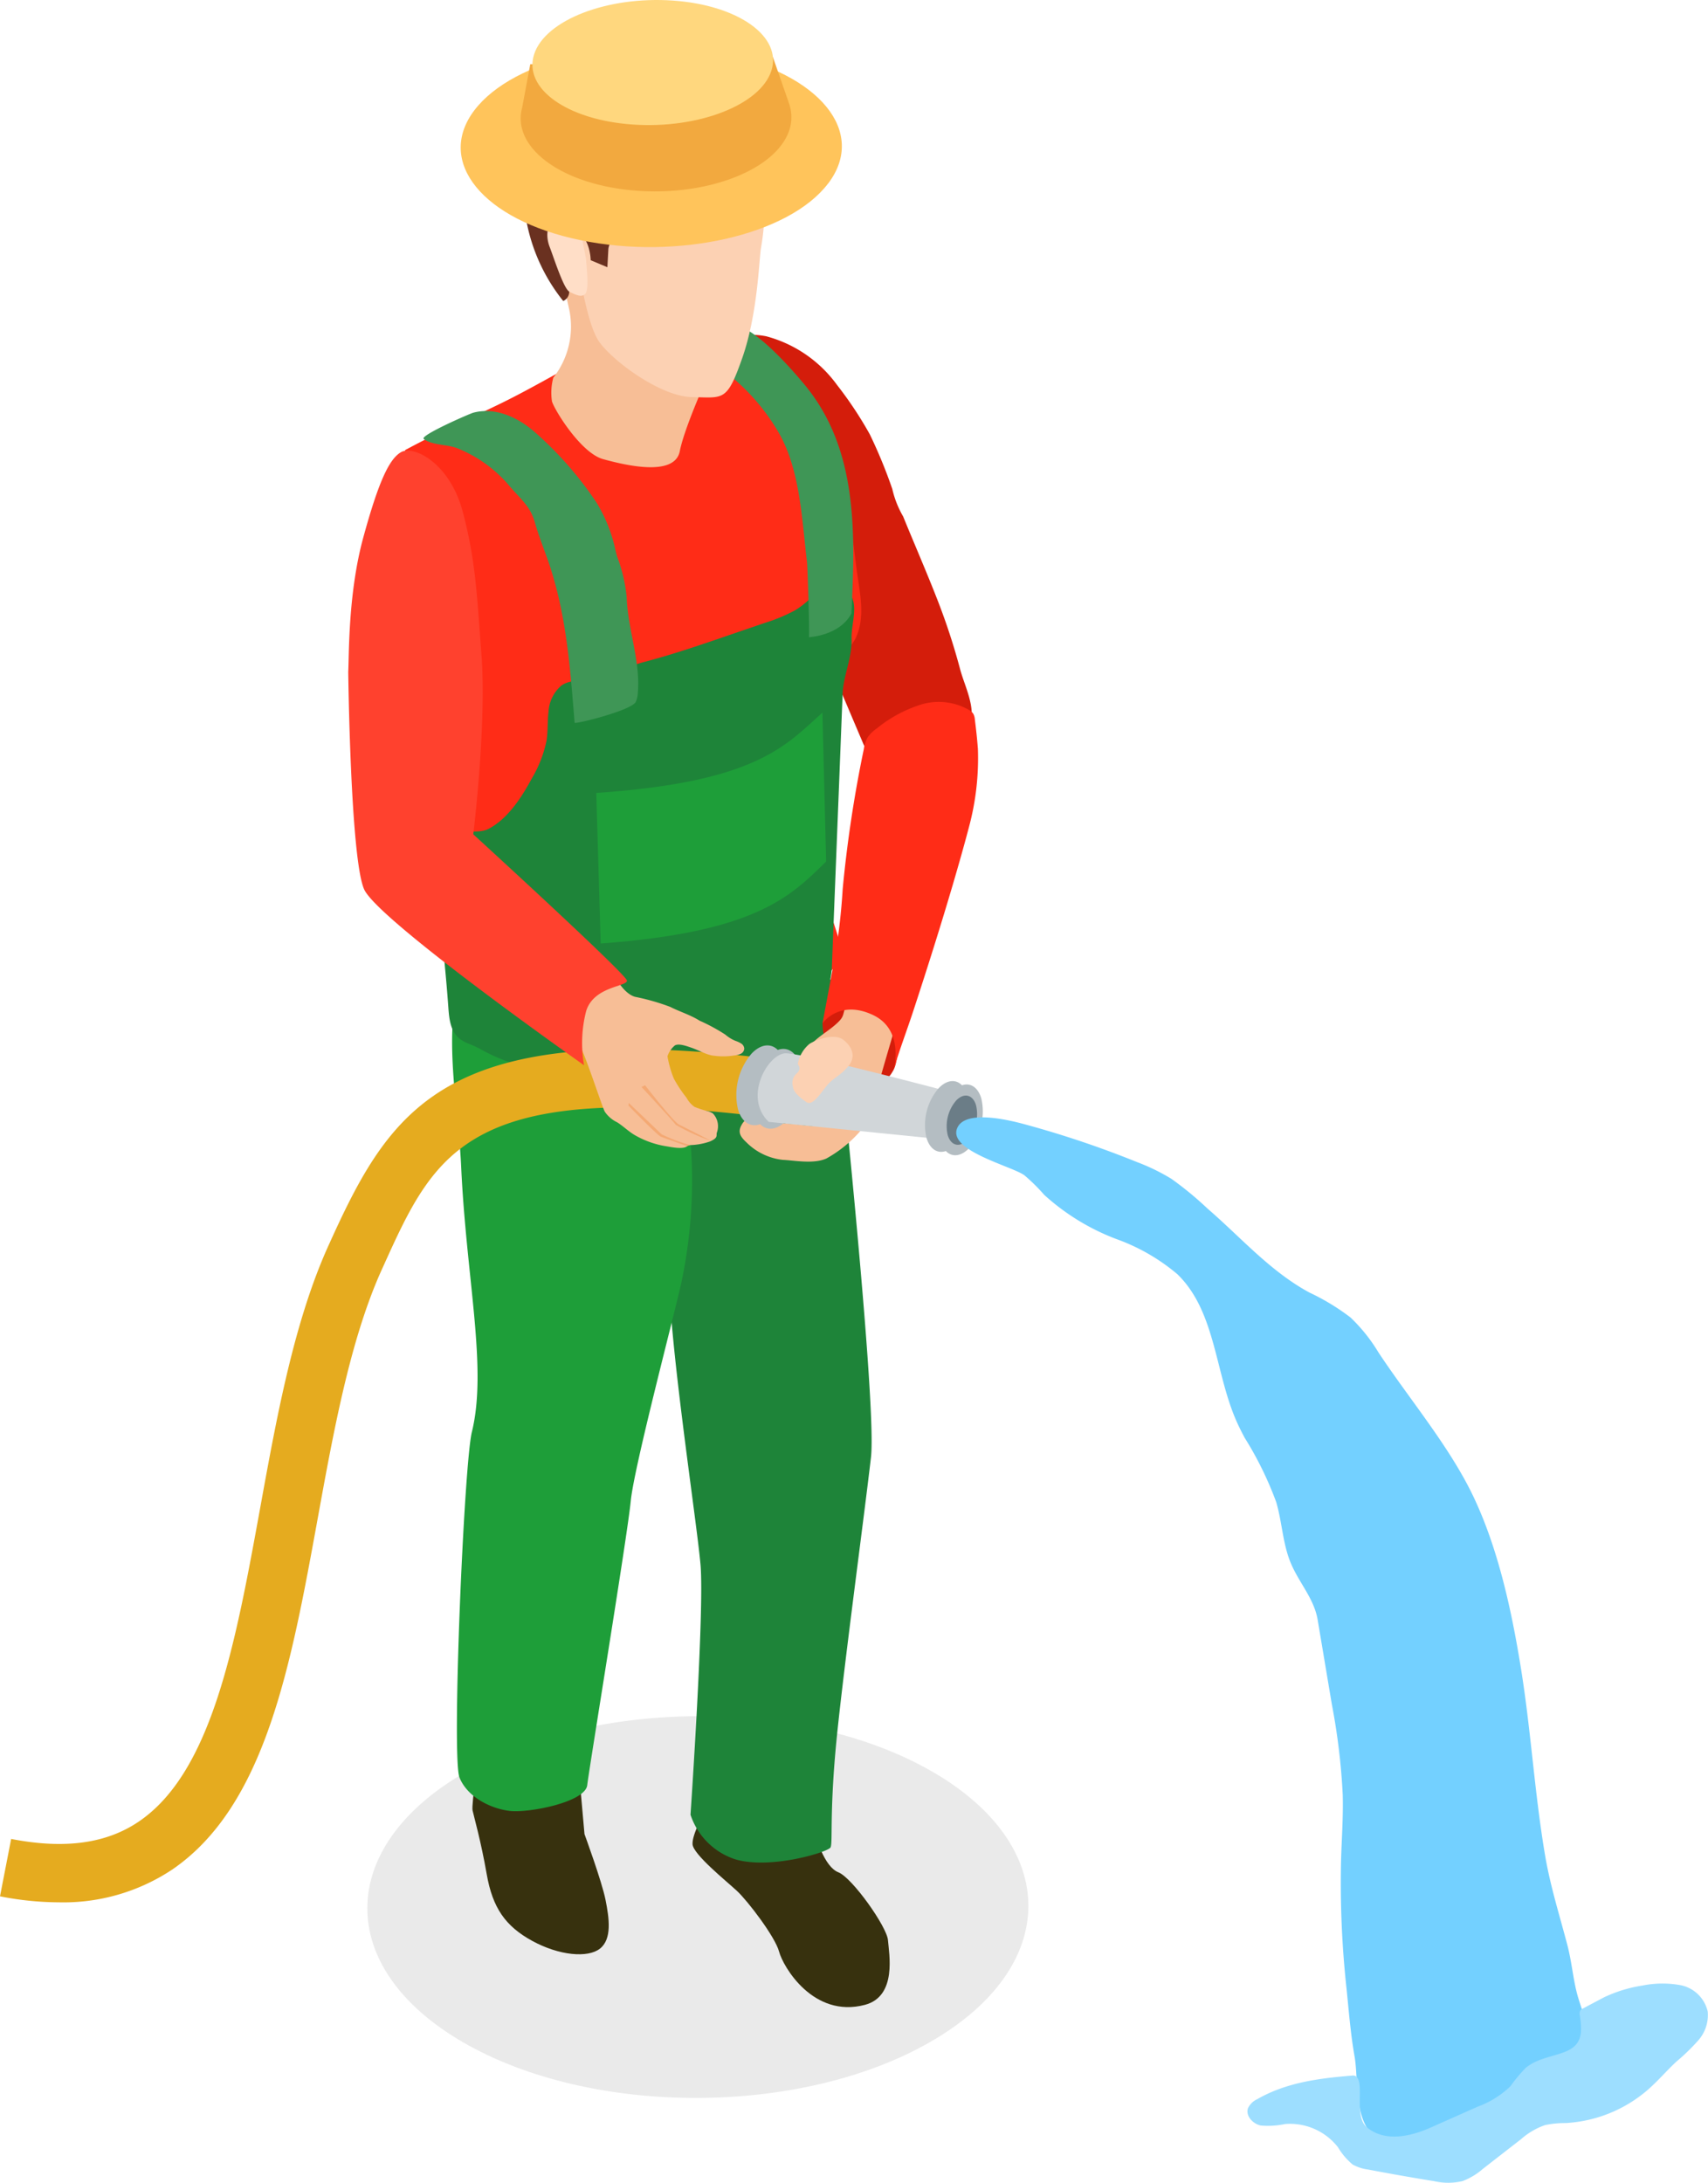 <svg id="Grupo_983986" data-name="Grupo 983986" xmlns="http://www.w3.org/2000/svg" xmlns:xlink="http://www.w3.org/1999/xlink" width="175.714" height="224.463" viewBox="0 0 175.714 224.463">
  <defs>
    <clipPath id="clip-path">
      <rect id="Rectángulo_344761" data-name="Rectángulo 344761" width="175.714" height="224.463" fill="none"/>
    </clipPath>
  </defs>
  <g id="Grupo_983985" data-name="Grupo 983985" clip-path="url(#clip-path)">
    <path id="Trazado_720803" data-name="Trazado 720803" d="M26.292,110.188c13.238,7.642,34.767,7.6,48.088-.088s13.388-20.12.152-27.763-34.769-7.6-48.088.088-13.39,20.122-.152,27.763" transform="translate(21.381 99.854)" fill="#eaeaea"/>
    <path id="Trazado_720804" data-name="Trazado 720804" d="M32.23,81.112s-1.368,2.368-1.292,3.411,3.455,3.759,4.567,4.79,3.929,4.717,4.337,6.251,3.512,6.87,8.825,5.467c3.342-.882,2.478-5.283,2.374-6.654s-3.671-6.414-5.1-6.976-2.384-3.514-2.8-5.569-10.919-.721-10.919-.721" transform="translate(40.31 105.141)" fill="#37310e"/>
    <path id="Trazado_720805" data-name="Trazado 720805" d="M32.01,79.776l.622,7s1.783,4.85,2.165,6.766.675,4.017-.569,5.007-4.212.721-6.974-.792-4.076-3.395-4.682-6.861-1.324-5.944-1.456-6.559.7-6.184.7-6.184Z" transform="translate(27.499 101.837)" fill="#37310e"/>
    <path id="Trazado_720806" data-name="Trazado 720806" d="M47.046,44.109s4.661,43.208,3.993,49.085-3.07,23.59-3.655,30.253-.274,9.373-.5,9.866-6.253,2.319-9.839,1.223a7.191,7.191,0,0,1-4.572-4.574s1.442-21.027,1.027-25.734-3.4-23.959-3.243-30.67S27.784,47.37,32.04,44.832s15.007-.723,15.007-.723" transform="translate(38.565 56.659)" fill="#1e8439"/>
    <path id="Trazado_720807" data-name="Trazado 720807" d="M45.48,45.371s-2.011,8.894-1.1,15.258A50.708,50.708,0,0,1,43.8,78.192c-.739,3.381-4.889,19.042-5.226,22.558S34.3,128.191,34.1,129.944s-6.011,2.872-7.941,2.653-4.371-1.386-5.2-3.434.468-32.268,1.271-35.529c1.621-6.584-.576-15.785-1.1-27.314-.327-7.13-2.335-15.078.815-22.271s23.54,1.322,23.54,1.322" transform="translate(26.313 53.635)" fill="#1e9e39"/>
    <path id="Trazado_720808" data-name="Trazado 720808" d="M31.592,21.334l5.17,8.031a49.173,49.173,0,0,1,3.855,8.176q1.351,3.244,2.718,6.481,2.736,6.488,5.491,12.969c1.267,3,6.755.818,8.809-.152.811-.385,1.9-.859,2.186-1.762.6-1.882-.562-3.977-1.032-5.755a66.716,66.716,0,0,0-2.236-6.877c-.755-1.953-1.568-3.881-2.374-5.811-.419-1-.836-1.992-1.241-2.994A10.109,10.109,0,0,1,51.815,30.8,51.038,51.038,0,0,0,49.5,25.18a39.4,39.4,0,0,0-3.369-5.074A13.211,13.211,0,0,0,38.846,15.1a7.884,7.884,0,0,0-3.425.085,9.306,9.306,0,0,0-2.577.539,3.858,3.858,0,0,0-2.163,3.413,4.483,4.483,0,0,0,.91,2.2" transform="translate(39.98 19.481)" fill="#d41d0b"/>
    <path id="Trazado_720809" data-name="Trazado 720809" d="M18.413,26.936c3.938-2.1,5.5-2.7,9.523-4.638,2.46-1.184,4.747-2.5,7.126-3.789,3.229-1.75,6.939-2.391,10.5-3.128,1.9-.394,3.1-.864,4.977-.256a25.9,25.9,0,0,1,5.587,2.6,7.145,7.145,0,0,1,1.679,1.32c.4.456.686.99,1.057,1.467.624.8,1.573,1.264,2.153,2.047a15.785,15.785,0,0,1,1.681,4.212c1.4,4.291,1.624,9.212,2.312,13.676.313,2.031.6,4.231-.375,6.041a17.784,17.784,0,0,1-2.216,2.722c-4.113,4.958-3.452,13.438-2,19.279,1.488,5.981,2.883,9.134,2.948,10.267S54.2,90.045,42.376,89.517s-16.149-1.9-18.266-3.328-1.34-14.383-2.036-17.683S22.45,52.7,20.269,49s-3.045-19.873-1.856-22.066" transform="translate(23.296 19.33)" fill="#ff2c17"/>
    <path id="Trazado_720810" data-name="Trazado 720810" d="M19.656,52.858c.781-1.578,3.883-.334,5.3-1.039,2.013-1,3.489-3.293,4.519-5.214a12.569,12.569,0,0,0,1.515-3.874c.157-.993.088-2.011.21-3.008a3.814,3.814,0,0,1,1.28-2.642c1.191-.9,2.913-.274,4.325-.788s2.752-1.285,4.205-1.665c2.858-.746,5.654-1.7,8.448-2.658q2.021-.694,4.044-1.384a16.719,16.719,0,0,0,3.015-1.255c1.644-.951,2.635-2.467,4.033-3.66a4.978,4.978,0,0,1,2,2.7c.3,1.2-.221,2.623-.173,3.862.076,1.939-.877,3.828-.928,5.774-.014.516-.041,1.032-.062,1.548q-.155,4-.313,8-.345,8.706-.686,17.416l-.035.894s.1,7.814-9.737,10.668a39.787,39.787,0,0,1-14.965.905c-3.888-.4-8.065-1.052-11.5-3.029a12.882,12.882,0,0,0-1.269-.569,4.093,4.093,0,0,1-.714-.387c-1.062-.746-1.191-2.112-1.276-3.3-.226-3.144-.55-6.278-.875-9.415q-.231-2.27-.468-4.539a6.044,6.044,0,0,1,.1-3.339" transform="translate(25.233 33.453)" fill="#1e8439"/>
    <path id="Trazado_720811" data-name="Trazado 720811" d="M26.635,40.079C43.141,38.955,46.13,35.2,49.9,31.82l.385,15.311C46.552,50.825,42.9,54.4,27.091,55.565Z" transform="translate(34.707 41.463)" fill="#1e9e39"/>
    <path id="Trazado_720812" data-name="Trazado 720812" d="M6.046,134.584A31.647,31.647,0,0,1,0,133.966l1.147-5.9c5.511,1.071,9.82.477,13.169-1.813,7.519-5.138,9.919-18.328,12.462-32.289,1.707-9.39,3.473-19.1,7.011-26.914l.127-.279c6.607-14.6,12.434-23.314,47.411-18.669l-.795,5.963C48.212,49.771,44.894,57.1,39.4,69.248l-.129.281c-3.229,7.142-4.929,16.478-6.573,25.509-2.773,15.235-5.391,29.624-14.984,36.179a20.218,20.218,0,0,1-11.665,3.367" transform="translate(0 61.045)" fill="#e5ab1f"/>
    <path id="Trazado_720813" data-name="Trazado 720813" d="M38.857,33.365a16.32,16.32,0,0,1,.967,4.127c.1,3.293,1.43,6.555,1.145,9.848a2.584,2.584,0,0,1-.21.924c-.433.88-6.278,2.333-6.294,2.142-.44-5.408-.8-10.64-2.462-15.852-.511-1.608-1.179-3.144-1.628-4.749-.456-1.633-1.43-2.37-2.524-3.637a13.588,13.588,0,0,0-5.53-4.014c-.958-.362-2.586-.292-3.379-.928-.438-.35,4.747-2.609,5.1-2.7,2.257-.6,4.56.472,6.251,1.928a36.961,36.961,0,0,1,6.426,7.315,15.572,15.572,0,0,1,1.958,4.942c.055.223.115.442.177.659" transform="translate(24.649 23.915)" fill="#3f9656"/>
    <path id="Trazado_720814" data-name="Trazado 720814" d="M36.741,49.045s-.048,3.542,2.628,4.447,3.535,2.462,4.671.368,0-10.739,0-10.739-5.771.569-7.3,5.923" transform="translate(47.876 56.19)" fill="#d41d0b"/>
    <path id="Trazado_720815" data-name="Trazado 720815" d="M49.817,44.318c.578.951.074,1.815-.212,2.75q-.542,1.786-1.064,3.574c-.643,2.176-1.292,4.438-1.868,6.58-.182.682.078.875-.064,1.536s-.511.219-.967.677a13.041,13.041,0,0,1-3.68,3.045c-1.336.6-3.349.184-4.5.138a6.24,6.24,0,0,1-3.7-1.773c-.59-.555-.979-1.034-.518-1.826a1.52,1.52,0,0,1,1.831-.751,9.96,9.96,0,0,0,3.48.645c1.875.263,2.939.343,3.358.028s1.223-1.737.97-2.163-.7-.14-1.38-.829a15.238,15.238,0,0,0-3.245-1.725c-.039-.016,1.617-2.812,1.741-2.992.873-1.257,2.25-1.813,3.275-2.877.486-.5.408-.785.633-1.416a5.327,5.327,0,0,1,1.354-1.863,5.274,5.274,0,0,1,2.181-1.5,2.108,2.108,0,0,1,2.374.742" transform="translate(43.054 56.657)" fill="#f7be96"/>
    <path id="Trazado_720816" data-name="Trazado 720816" d="M33.075,53.267c.532,1.806,2.02,2.156,3.326.785A6.545,6.545,0,0,0,37.8,48.3c-.532-1.8-2.02-2.156-3.326-.785a6.54,6.54,0,0,0-1.4,5.751" transform="translate(42.852 60.828)" fill="#b4bdc2"/>
    <path id="Trazado_720817" data-name="Trazado 720817" d="M33.787,53.422c.532,1.806,2.02,2.156,3.326.785a6.545,6.545,0,0,0,1.4-5.751c-.532-1.8-2.02-2.156-3.326-.785a6.538,6.538,0,0,0-1.4,5.751" transform="translate(43.78 61.03)" fill="#b4bdc2"/>
    <path id="Trazado_720818" data-name="Trazado 720818" d="M34.985,54.087l19.106,1.921.864-4.652s-15.744-4.219-18.173-4.323c-1.8-.076-4.491,4.473-1.8,7.054" transform="translate(44.102 61.285)" fill="#d1d6d9"/>
    <path id="Trazado_720819" data-name="Trazado 720819" d="M52.724,36.084a27.254,27.254,0,0,1-.935,8.2c-.509,1.935-1.059,3.855-1.621,5.774-1.281,4.355-2.651,8.685-4.067,13-.672,2.052-1.451,4.086-2.061,6.156,0,0,1.214-4.122-2.121-5.684-3.468-1.624-5.177.866-5.177.866q.663-3.538,1.32-7.08a65.367,65.367,0,0,0,.755-6.73A130.669,130.669,0,0,1,40.99,36.2a3.619,3.619,0,0,1,.387-1.2,3.463,3.463,0,0,1,.921-.91,13.715,13.715,0,0,1,4.523-2.462,6.265,6.265,0,0,1,5,.544,1.261,1.261,0,0,1,.438.4,1.474,1.474,0,0,1,.154.569c.122.974.235,1.962.306,2.95" transform="translate(47.876 40.842)" fill="#ff2c17"/>
    <path id="Trazado_720820" data-name="Trazado 720820" d="M47.441,44.168c.387-8.224.709-16.851-4.82-23.523-1.105-1.331-5.9-6.981-7.927-6.02-1.078.509-2.971.981-3.742,1.879a.517.517,0,0,0-.134.249c-.035.244.223.417.442.53a21.549,21.549,0,0,1,8.685,8.275c2.232,3.842,2.4,9,2.923,13.316.055.447.295,7.734.189,7.738.007,0,3.157-.127,4.385-2.444" transform="translate(40.153 18.915)" fill="#3f9656"/>
    <path id="Trazado_720821" data-name="Trazado 720821" d="M35.439,51.372a1.293,1.293,0,0,1,.366-1.281c.594-.525.212-.8.147-1.018a3.5,3.5,0,0,1,1.2-2.052c.691-.444,2.575-1.119,3.475-.424s1.37,1.737.491,2.757S39.608,50.5,38.949,51.3s-1.483,2.146-2.1,1.716-1.389-1.023-1.4-1.644" transform="translate(46.124 60.329)" fill="#fcd1b3"/>
    <path id="Trazado_720822" data-name="Trazado 720822" d="M31.449,43.643s.792,1.624,1.967,1.992a23.1,23.1,0,0,1,3.643,1.039c.979.5,2.068.818,3.019,1.419a18.767,18.767,0,0,1,2.655,1.437,3.78,3.78,0,0,0,1.032.636,2.911,2.911,0,0,1,.59.272.675.675,0,0,1,.322.534.638.638,0,0,1-.343.518,1.659,1.659,0,0,1-.624.173,7.333,7.333,0,0,1-2.4,0c-.719-.159-1.4-.567-2.1-.8-.424-.14-1.241-.456-1.667-.226a2.433,2.433,0,0,0-.765,1.117,10.857,10.857,0,0,0,.656,2.3,13.7,13.7,0,0,0,1.308,1.974,2.77,2.77,0,0,0,.806.924,10.935,10.935,0,0,0,1.453.474,1.7,1.7,0,0,1,.44.2,1.893,1.893,0,0,1,.412,1.992c-.081.286.184.511-.709.9a6.746,6.746,0,0,1-2.243.373c-.295.534-1.833.184-2.266.115a9.382,9.382,0,0,1-3.185-1.124c-.668-.382-1.2-.928-1.845-1.336a3.189,3.189,0,0,1-1.28-1.1c-.269-.5-1.847-5.389-2.515-6.7s-3.434-3.452-3.344-4.431,6.974-2.667,6.974-2.667" transform="translate(31.89 56.869)" fill="#f7be96"/>
    <path id="Trazado_720823" data-name="Trazado 720823" d="M15.556,42.872c.09-1.626-.03-8.047,1.543-13.8s2.683-8.155,3.938-8.818S26,21.345,27.345,26.44,28.8,35.1,29.262,41.117c.548,7.077-.841,18.464-.841,18.464s15.76,14.4,15.806,15.037-3.379.567-4.189,3.114a13.2,13.2,0,0,0-.223,5.594S18.605,68.408,17.191,65.235s-1.635-22.363-1.635-22.363" transform="translate(20.27 26.22)" fill="#ff412e"/>
    <path id="Trazado_720824" data-name="Trazado 720824" d="M41.157,22.451s-2.777,6-3.3,8.666-5.6,1.446-7.888.818S24.973,26.891,24.708,26a5.944,5.944,0,0,1,.136-2.439,8.522,8.522,0,0,0,1.64-7c-.905-4.067-1.126-4.832-1.126-4.832s8.01.631,8.362,1.089,7.437,9.634,7.437,9.634" transform="translate(32.078 15.282)" fill="#f7be96"/>
    <path id="Trazado_720825" data-name="Trazado 720825" d="M43.052,5.47a11.737,11.737,0,0,1,2.764,6.762,24.17,24.17,0,0,1-.1,7.9c-.189,1.161-.332,6.757-1.918,11.271s-1.9,4.079-5.159,4.023-8.079-3.666-9.519-5.629-2.073-7.936-2.632-9.18-2.768-8.185-.474-11.865,8.328-4.6,8.328-4.6Z" transform="translate(32.565 5.412)" fill="#fcd1b3"/>
    <path id="Trazado_720826" data-name="Trazado 720826" d="M35.646,12.374l-.965,6.1s-2.487,2.623-2.556,3.874-.1,1.836-.1,1.836l-1.718-.721s-.025-2.6-1.794-3.111-1.073,4.291-.562,5.615-.47,1.69-.47,1.69a18.607,18.607,0,0,1-4.1-12.024c.039-7.526,3.97-9.82,5.009-10.433s4.588-4.3,11.9-1.81,8.593,7.25,8.775,9.27a18.975,18.975,0,0,1-.831,5.391l-.438-4.581a13.086,13.086,0,0,1-5.2-.415c-3.217-.806-6.8-1.628-6.948-.677" transform="translate(30.461 3.296)" fill="#6a3120"/>
    <path id="Trazado_720827" data-name="Trazado 720827" d="M28.657,48.64s3.222,3.466,3.524,3.888a20.739,20.739,0,0,0,3.641,1.66s-2.727-1.412-3.3-1.679-3.5-4.051-3.5-4.051Z" transform="translate(37.342 63.144)" fill="#f4a974"/>
    <path id="Trazado_720828" data-name="Trazado 720828" d="M28.107,49.248s3.045,2.9,3.381,3.227a17.5,17.5,0,0,0,2.95,1.11l-.343.1s-2.3-.806-2.683-.963-3.342-3.208-3.342-3.208Z" transform="translate(36.577 64.173)" fill="#f4a974"/>
    <path id="Trazado_720829" data-name="Trazado 720829" d="M27.978,11.456a2.472,2.472,0,0,0-2.153-1.64c-1.564.012-1.552,1.718-1.14,2.775s1.439,4.316,2.034,4.615,1.3.668,1.67.17.078-2.835.058-3.307-.454-2.315-.468-2.614" transform="translate(31.858 12.791)" fill="#ffdec7"/>
    <path id="Trazado_720830" data-name="Trazado 720830" d="M58.376,16.159c-4.03,5.3-15.44,7.9-25.486,5.824s-14.926-8.065-10.9-13.362S37.434.717,47.48,2.8s14.924,8.063,10.9,13.36" transform="translate(26.817 2.713)" fill="#ffc45b"/>
    <path id="Trazado_720831" data-name="Trazado 720831" d="M49.205,3.3l-3.772.111A21.265,21.265,0,0,0,39.5,2.064,22.727,22.727,0,0,0,27.923,3.93l-3.68.111-.834,4.47a4.414,4.414,0,0,0-.134.714l-.009.046.007,0c-.311,3.768,4.574,7.137,11.587,7.75,7.584.663,14.774-2.149,16.057-6.278a4.2,4.2,0,0,0-.117-2.83l.009-.007Z" transform="translate(30.308 2.565)" fill="#f2a93f"/>
    <path id="Trazado_720832" data-name="Trazado 720832" d="M48.362,7.287c-1.149,3.521-7.543,5.993-14.281,5.518S22.812,9.1,23.961,5.576,31.5-.414,38.242.058s11.269,3.71,10.12,7.229" transform="translate(30.99 0)" fill="#ffd77e"/>
    <path id="Trazado_720833" data-name="Trazado 720833" d="M41.481,54.113c.472,1.6,1.792,1.912,2.95.7a5.8,5.8,0,0,0,1.244-5.1c-.472-1.6-1.792-1.912-2.95-.7a5.8,5.8,0,0,0-1.244,5.1" transform="translate(53.835 62.901)" fill="#b4bdc2"/>
    <path id="Trazado_720834" data-name="Trazado 720834" d="M42.109,54.264c.472,1.6,1.792,1.914,2.95.7a5.807,5.807,0,0,0,1.244-5.1c-.472-1.6-1.792-1.912-2.95-.7a5.8,5.8,0,0,0-1.244,5.1" transform="translate(54.652 63.098)" fill="#b4bdc2"/>
    <path id="Trazado_720835" data-name="Trazado 720835" d="M42.4,52.981c.327,1.112,1.246,1.329,2.05.484a4.03,4.03,0,0,0,.866-3.544c-.327-1.112-1.246-1.331-2.052-.486a4.042,4.042,0,0,0-.864,3.547" transform="translate(55.098 63.745)" fill="#6b7d87"/>
    <path id="Trazado_720836" data-name="Trazado 720836" d="M72.4,82.864a35.787,35.787,0,0,1,3.231,6.589c.62,2.1.672,4.367,1.543,6.377.861,1.99,2.363,3.59,2.725,5.744l1.458,8.687a66.979,66.979,0,0,1,1.119,9.3c.06,2.211-.1,4.422-.17,6.633a100.383,100.383,0,0,0,.569,13.362c.233,2.3.417,4.645.82,6.918.461,2.609-.223,7.319,2.814,8.7a6.785,6.785,0,0,0,2.573.431l3.683.131a4.641,4.641,0,0,0,2.008-.223c1.069-.456,1.633-1.612,2.494-2.391,1.389-1.257,3.413-1.426,5.175-2.068a7.687,7.687,0,0,0,5.159-6.078c.2-1.958-.668-3.466-1.1-5.29-.352-1.488-.5-3.054-.887-4.565-.808-3.1-1.764-6.085-2.308-9.261-1.089-6.382-1.458-12.858-2.487-19.249-.949-5.9-2.317-12.282-4.894-17.708-2.446-5.145-6.605-10.044-9.776-14.839a17.108,17.108,0,0,0-2.874-3.59,23.118,23.118,0,0,0-4.238-2.57c-4.049-2.2-7.017-5.649-10.467-8.625a34.835,34.835,0,0,0-3.717-3.061,20.75,20.75,0,0,0-3.5-1.709,102.094,102.094,0,0,0-11.589-3.9c-1.4-.38-5.919-1.534-6.888.263-1.294,2.4,5.576,4.03,6.856,4.984a19.237,19.237,0,0,1,2.034,2.008,23.239,23.239,0,0,0,7.45,4.555,20.332,20.332,0,0,1,6.244,3.6c3.9,3.775,3.867,9.949,6.006,14.938.279.652.6,1.287.935,1.914" transform="translate(55.66 65.011)" fill="#73d0ff"/>
    <path id="Trazado_720837" data-name="Trazado 720837" d="M96.3,88.788a14.227,14.227,0,0,0-3.954,1.234l-2.117,1.122a.7.7,0,0,0-.244.177.74.74,0,0,0-.06.555c.253,1.769.242,3.005-1.485,3.7-1.386.555-2.856.677-4.063,1.649a15.187,15.187,0,0,0-1.589,1.9,9.539,9.539,0,0,1-3.376,2.11q-2.432,1.078-4.859,2.158c-1.99.882-4.657,1.536-6.545-.039-1.4-1.172-.147-4.7-1.17-5.272a.64.64,0,0,0-.373-.041c-3.372.279-6.734.7-9.728,2.421a1.966,1.966,0,0,0-.947.91c-.295.785.479,1.624,1.3,1.8a8.461,8.461,0,0,0,2.506-.152,6.261,6.261,0,0,1,5.44,2.384,6.912,6.912,0,0,0,1.508,1.776,4.348,4.348,0,0,0,1.575.516q3.351.639,6.72,1.184a6.686,6.686,0,0,0,2.966.025,6.8,6.8,0,0,0,2.14-1.274q1.962-1.527,3.927-3.052a7.334,7.334,0,0,1,2.473-1.449,9.956,9.956,0,0,1,2.112-.21,14.083,14.083,0,0,0,8.5-3.459c1.023-.9,1.907-1.937,2.9-2.863a20.609,20.609,0,0,0,2.273-2.209,3.918,3.918,0,0,0,.947-2.936,3.582,3.582,0,0,0-2.731-2.7,10.377,10.377,0,0,0-4.046.039" transform="translate(72.608 115.408)" fill="#9ddeff"/>
  </g>
</svg>
